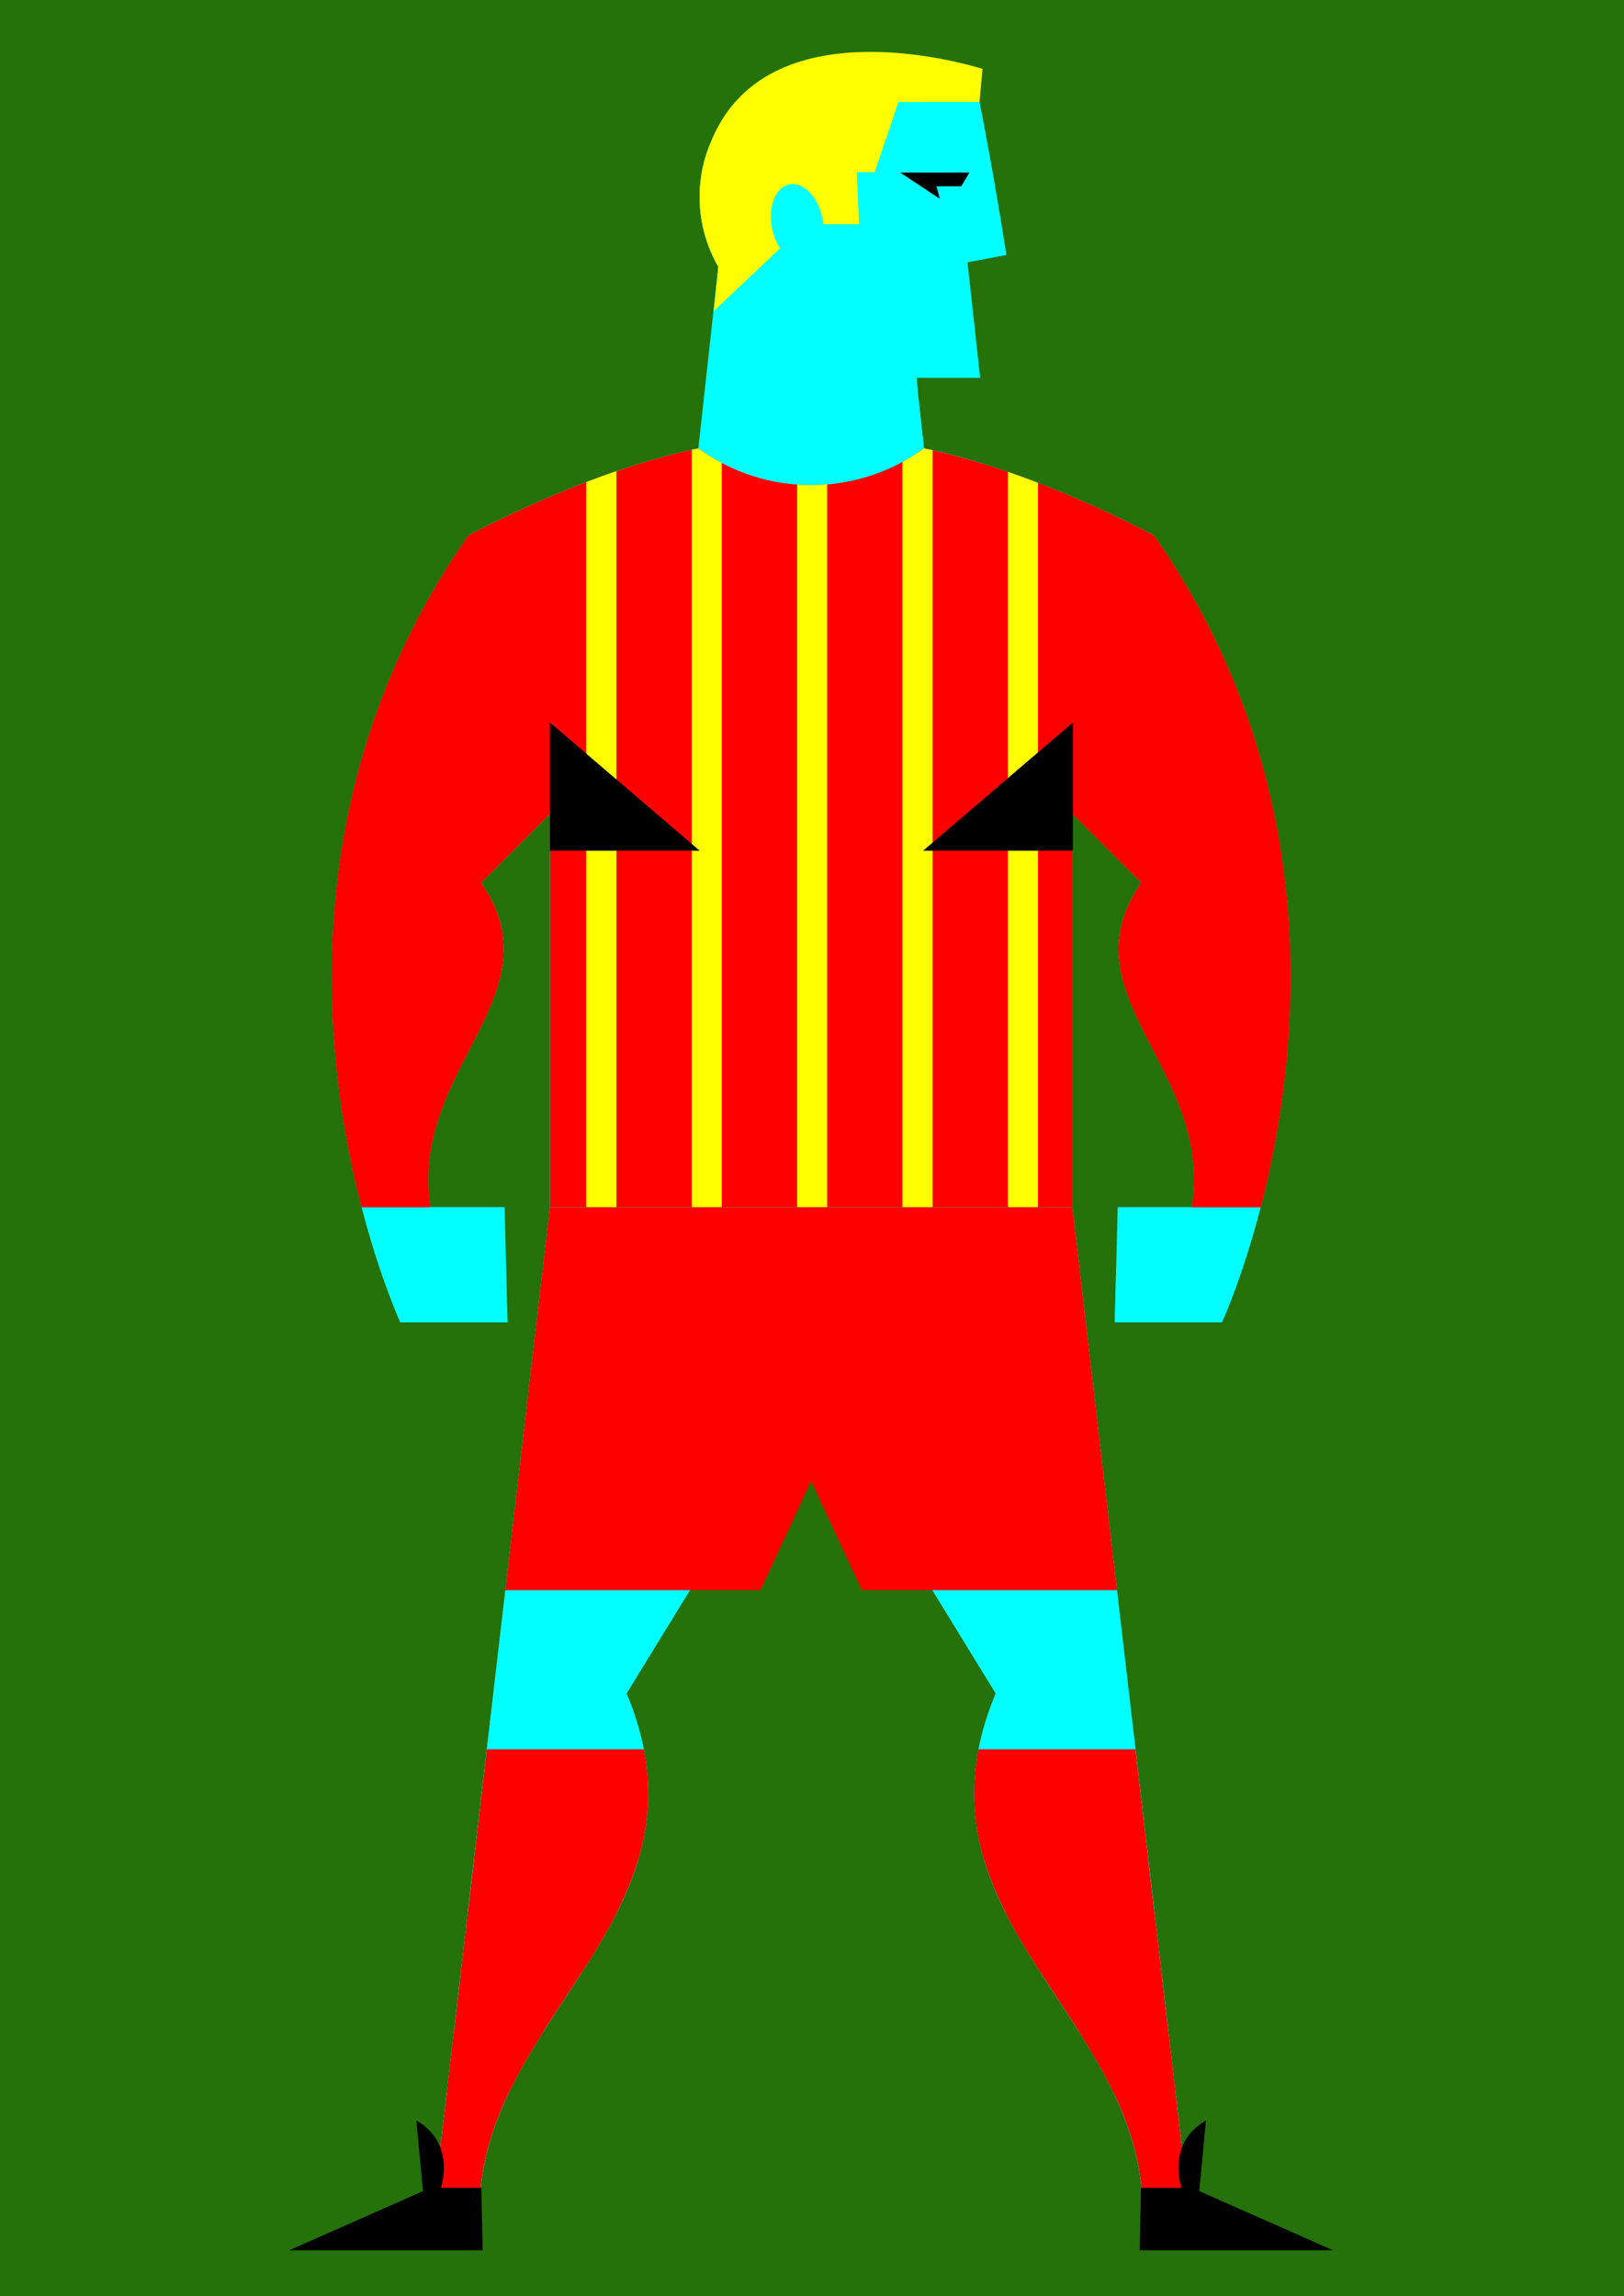 <?xml version="1.0" encoding="utf-8"?>

<svg version="1.1"
     xmlns="http://www.w3.org/2000/svg" xmlns:xlink="http://www.w3.org/1999/xlink" x="0px" y="0px"
     viewBox="0 0 841.89 1190.55"
     style="enable-background:new 0 0 841.89 1190.55;" xml:space="preserve">
<rect x="0" y="0" width="841.89" height="1190.55" fill="#333333" stroke="none"/>
<style type="text/css">
	<!--.st2{fill:#D8A275;}-->
	<!--.st3{opacity:0.5;fill:#D8A275;}-->
	<!--.st4{opacity:0.75;fill:#A67C52;}-->
</style>
    <switch>
	<g>
		<g id="Background" opacity="1" fill="#247209">
			<path class="st0" d="M846.07-8.88H7.61c-7.6,0-13,5.4-13,12v1178.94c0,6.6,5.4,12,12,12h838.46c6.6,0,12-5.4,12-12V3.12
				C857.07-3.48,851.67-8.88,846.07-8.88z"/>
		</g>
        <g id="Body" opacity="1" fill="cyan">
			<path class="st1" d="M598.2,277.61c0,0-60.36-33.06-119.22-45.15l-3.19-28.96l-0.58-7.66h32.91l-6.57-59.82l20.14-3.83
				c0,0-5.69-38.44-15.19-85.94c-0.01-0.04-35-16.25-73.44-15.13c-38.85,1.13-70.37,31.2-70.37,70.87c0,13.27,3.55,25.68,9.7,36.34
				l-10.37,94.12c-58.86,12.09-119.22,45.15-119.22,45.15c-135.11,193.46-35.27,407.98-35.27,407.98h1.16h54.42l-1.53-59.72h-38.47
				c-11.26-71.83,66.62-109.8,26.27-168.22l35.7-35.63v203.85l0,0h101.79h1.16h64.95h1.16h101.79l0,0V422.02l35.7,35.63
				c-40.34,58.42,37.53,96.39,26.27,168.22h-38.47l-1.53,59.72h54.42h1.16C633.47,685.59,733.31,471.06,598.2,277.61z"/>
            <line class="st2" x1="370.1" y1="160.83" x2="370.1" y2="160.83"/>
            <path class="st1" d="M555.93,625.87H420.5H285.07l-59.73,512.71h23.46c6.57-96.98,123.14-147.71,76-260.57l95.7-156.03
				l95.7,156.03c-47.14,112.85,69.43,163.59,76,260.57h23.46L555.93,625.87z"/>
            <g>
				<path class="st2" d="M324.8,878.01L324.8,878.01l53.24-86.8l-30.72-7.94c0,0,1.88,77.57-63.8,77.57v22.98h-28.33l-29.84,254.75
					h23.46c0.08-1.14,0.18-2.27,0.29-3.4C258.11,1040.41,371.38,989.54,324.8,878.01z"/>
                <path class="st2" d="M585.82,883.83h-28.33v-22.98c-65.68,0-63.8-77.57-63.8-77.57l-30.72,7.94l53.24,86.8v0
					c-46.58,111.52,66.69,162.39,75.71,257.16c0.11,1.13,0.22,2.27,0.29,3.4h23.46L585.82,883.83z"/>
			</g>
            <path class="st3" d="M483.47,186.13c11.34-80.56-56.61-77.33-56.61-77.33v7.48v5.96v42.44L483.47,186.13z"/>
            <g>
				<path class="st2" d="M634.65,679.67c-27.15-3.95-43.11-14.96-56.03-21.81l-0.71,27.73h54.42
					C632.32,685.59,633.19,683.54,634.65,679.67z"/>
                <path class="st2" d="M207.53,685.59h55.58l-1.27-28.05c-12.77,6.82-29.06,18.12-56.64,22.13
					C206.65,683.54,207.53,685.59,207.53,685.59z"/>
			</g>
            <g>
				<path class="st2" d="M285.07,422.95l0.35-0.93v-34.77c-0.37,11.99-5.96,60.97-72.13,71.31l45.32,50.46
					c4.48-16.19,3.66-32.71-9.23-51.37l35.7-35.63V422.95z"/>
                <path class="st2" d="M555.58,387.25v34.77l0.35,0.93v-0.93l35.7,35.63c-12.88,18.66-13.7,35.18-9.23,51.37l45.32-50.46
					C561.54,448.22,555.95,399.25,555.58,387.25z"/>
                <path class="st2" d="M555.58,387.25v-2.66C555.58,384.6,555.53,385.55,555.58,387.25z"/>
                <path class="st2" d="M285.42,384.6v2.66C285.47,385.55,285.42,384.6,285.42,384.6z"/>
			</g>

            <ellipse transform="matrix(0.98 -0.2 0.2 0.98 -14.813 84.897)" class="st1" cx="413.33"
                     cy="115.86" rx="13.31" ry="20.66"/>
            <path class="st2" d="M511.5,241.01c-1.23-0.39-2.47-0.77-3.7-1.14c-0.08-0.02-0.15-0.05-0.23-0.07
				c-0.09-0.03-0.18-0.06-0.27-0.08c-2.49-0.75-4.99-1.48-7.5-2.18c-0.07-0.02-0.13-0.04-0.2-0.06c-0.15-0.04-0.31-0.09-0.46-0.13
				c-1.25-0.35-2.5-0.69-3.75-1.02c-0.03-0.01-0.06-0.02-0.1-0.03c-1.19-0.31-2.37-0.62-3.56-0.92c-0.27-0.07-0.55-0.14-0.82-0.21
				c-1.23-0.31-2.46-0.61-3.69-0.9c-0.02,0-0.04-0.01-0.06-0.01c-0.01,0-0.03-0.01-0.04-0.01c-1.18-0.28-2.36-0.55-3.55-0.81
				c-0.16-0.04-0.33-0.07-0.49-0.11c-0.14-0.03-0.28-0.06-0.42-0.09c-1.21-0.27-2.43-0.53-3.64-0.78c0,0-0.01,0-0.01,0l-3.19-28.96
				l-0.58-7.66h32.62l-0.03-0.49l-80.94-30.69v-42.44c-0.18,1.76-0.52,3.41-1.01,4.94c-0.02,0.07-0.04,0.13-0.07,0.2
				c-0.34,1.01-0.74,1.96-1.21,2.83c-0.08,0.15-0.16,0.29-0.24,0.44c-0.13,0.22-0.26,0.45-0.4,0.66c-0.12,0.19-0.26,0.38-0.39,0.56
				c-0.17,0.24-0.35,0.48-0.53,0.7c-0.18,0.23-0.37,0.44-0.57,0.65c-0.12,0.12-0.24,0.24-0.36,0.36c-0.2,0.2-0.41,0.38-0.63,0.56
				c-0.1,0.08-0.2,0.17-0.3,0.25c-0.32,0.24-0.64,0.46-0.98,0.66c-0.09,0.05-0.18,0.09-0.27,0.14c-0.28,0.15-0.56,0.29-0.85,0.41
				c-0.11,0.04-0.21,0.09-0.32,0.13c-0.38,0.14-0.77,0.27-1.17,0.35c-7.18,1.57-14.91-6.21-17.25-17.37
				c-1.45-6.92-0.5-13.52,2.15-17.91l-39.73-1.19c-0.03,0.79-0.06,1.58-0.06,2.38c0,13.27,3.55,25.68,9.7,36.34l-2.49,22.61
				l0.3,0.19l97.13,94.42h45.1L511.5,241.01z"/>
		</g>
        <g id="Hair_Bottom_Layer" opacity="1" fill="yellow">
			<path d="M459.17,72.28L459.17,72.28l6.52-19.38l42.08-0.06c-0.03-0.1-0.06-0.24-0.1-0.38l0.01-0.14
				c-0.39-2-0.79-4.02-1.2-6.06c-0.01-0.04-35-16.25-73.44-15.13c-31.45,0.92-58.09,20.8-67.1,49.38c-0.09,0.28-0.17,0.56-0.25,0.83
				c-0.23,0.78-0.45,1.56-0.66,2.34c-0.13,0.51-0.26,1.03-0.38,1.54c-0.15,0.62-0.29,1.23-0.43,1.86c-0.14,0.67-0.26,1.35-0.39,2.03
				c-0.09,0.51-0.19,1.03-0.27,1.54c-0.12,0.78-0.22,1.57-0.32,2.36c-0.06,0.45-0.12,0.89-0.17,1.34c-0.09,0.88-0.16,1.78-0.22,2.67
				c-0.03,0.37-0.06,0.74-0.08,1.12c-0.07,1.27-0.1,2.55-0.1,3.85c0,13.27,3.55,25.68,9.7,36.34v0l0,0l-2.31,22.75l0.12,0.05
				l34.21-32.38c-1.83-2.79-3.28-6.21-4.09-10.05c-2.35-11.17,1.58-21.49,8.76-23.07c7.18-1.57,14.91,6.21,17.25,17.37
				c0.23,1.1,0.38,2.19,0.5,3.27l0.03,0h18.5l-1.16-27.01h9.25L459.17,72.28z"/>
		</g>
        <g id="Hair_Top_Layer" opacity="1" fill="yellow">
			<path d="M507.78,52.83c-0.03-0.1,1.58-17.09,1.58-17.09S399.67,0,369.07,72.27c0,0,0,0,0,0v0l0,0h0h90.1h0
				l6.52-19.38L507.78,52.83z"/>
		</g>
        <g id="Eye">
			<polygon points="466.67,89.47 502.58,89.47 498.3,96.59 485.48,96.59 487.19,103.07 			"/>
		</g>
        <g id="Beard" opacity="0" fill="yellow">
			<path class="st7" d="M475.21,195.84h32.91v0l-3.29-29.99h-5.46v4.65c0,0-52.41,4-54-54.22h-18.5c0,0,0,16.56,0,48.39
				C444.5,186,475.21,195.84,475.21,195.84z"/>
		</g>
        <g id="Moustache" opacity="0" fill="yellow">
			<path class="st7" d="M484.18,158.7v-5.84l19.21-0.1l-1.84-16.74h-8.93c-11.42,0-19.5,8.34-19.5,16.85v0V170
				C479.22,170,484.18,164.94,484.18,158.7z"/>
		</g>
        <g id="Stubble" opacity="0" fill="yellow">
			<path class="st8" d="M504.82,165.85h-5.46v4.65c0,0-9.05,0.69-19.74-2.68c2.75-2.05,4.55-5.37,4.55-9.12v-5.84l19.21-0.1
				l-1.84-16.74h-8.93c-11.42,0-19.5,8.34-19.5,16.85v0v12.42c-13.35-6.25-26.95-19.79-27.75-49.01h-18.5c0,0,0,16.56,0,48.39
				c17.64,21.33,48.35,31.17,48.35,31.17h32.91v0L504.82,165.85z"/>
		</g>
        <g id="Socks" opacity="1" fill="red">
			<g>
				<path class="st9"
                      d="M225.34,1138.58h23.46c5.98-88.24,103.01-138.21,84.93-231.51h-81.27L225.34,1138.58z"/>
                <path class="st9"
                      d="M615.66,1138.58l-27.12-231.51h-81.27c-18.08,93.31,78.96,143.27,84.93,231.51H615.66z"/>
			</g>
		</g>
        <g id="Upper_Sock" opacity="1" fill="red">
			<g>
				<path class="st10" d="M252.46,907.07l-6.71,57.33h85.04c5.24-17.54,7.01-36.34,2.95-57.33H252.46z"/>
                <path class="st10" d="M588.54,907.07h-81.27c-4.07,21-2.3,39.79,2.95,57.33h85.04L588.54,907.07z"/>
			</g>
		</g>
        <g id="Sock_Stripes" opacity="1" fill="red">
			<g>
				<path class="st10" d="M242.63,990.95l-3.73,31.87h62.61c6.72-10.46,13.14-20.99,18.57-31.87H242.63z"/>
                <path class="st10" d="M263.89,1084.78c5.27-10.97,11.5-21.51,18.06-31.87h-46.57l-3.73,31.87H263.89z"/>
                <path class="st10" d="M605.62,1052.92h-46.57c6.56,10.36,12.79,20.9,18.06,31.87h32.25L605.62,1052.92z"/>
                <path class="st10" d="M520.92,990.95c5.43,10.87,11.85,21.41,18.57,31.87h62.61l-3.73-31.87H520.92z"/>
			</g>
		</g>
        <g id="Boots" opacity="1" fill="black">
			<g>
				<path d="M215.83,1099.45c20.81,11.8,12.72,34.9,12.72,34.9h20.97l0.69,32.38H149.92l69.38-30.69L215.83,1099.45z"/>
                <path d="M625.17,1099.45c-20.81,11.8-12.72,34.9-12.72,34.9h-20.97l-0.69,32.38h100.29l-69.38-30.69L625.17,1099.45z"/>
			</g>
		</g>
        <g id="Shorts" opacity="1" fill="red">
			<polygon class="st11" points="555.93,625.87 420.5,625.87 285.07,625.87 261.94,824.46 394.22,824.46 420.5,767.89 
				446.78,824.46 579.06,824.46 			"/>
		</g>
        <g id="Short_trim" opacity="0" fill="red">
			<g>
				<polygon class="st10"
                         points="446.78,824.46 579.06,824.46 577.08,807.44 438.87,807.44 				"/>
                <polygon class="st10"
                         points="402.13,807.44 263.92,807.44 261.94,824.46 394.22,824.46 				"/>
			</g>
		</g>
        <g id="Short_Sleeve" opacity="0" fill="red">
			<path class="st11" d="M574.32,440.38h89.53c-8.3-52.44-27.7-108.44-65.65-162.77c0,0-60.36-33.06-119.22-45.15l0,0
				c-34.84,25.43-82.12,25.43-116.96,0l0,0c-58.86,12.09-119.22,45.15-119.22,45.15c-37.95,54.34-57.35,110.33-65.65,162.77h89.53
				l18.39-18.36v203.85h101.79h1.16h64.95h1.16h101.79V422.02L574.32,440.38z"/>
		</g>
        <g id="Long_Sleeve" opacity="1" fill="red">
			<path class="st12" d="M591.62,457.65c-40.34,58.42,37.53,96.39,26.27,168.22h35.68c19.96-77.29,35.9-217.58-55.37-348.26
				c0,0-60.36-33.06-119.22-45.15l0,0c-34.84,25.43-82.12,25.43-116.96,0l0,0c-58.86,12.09-119.22,45.15-119.22,45.15
				c-91.27,130.68-75.32,270.98-55.37,348.26h35.68c-11.26-71.83,66.62-109.8,26.27-168.22l35.7-35.63v203.85h101.79h1.16h64.95
				h1.16h101.79V422.02L591.62,457.65z"/>
            <g>
				<path class="st12"
                      d="M493.56,235.86c2.14,0.55,4.27,1.12,6.39,1.72C497.83,236.98,495.7,236.41,493.56,235.86z"/>
                <path class="st12"
                      d="M500.73,237.8c1.88,0.53,3.76,1.08,5.63,1.64C504.49,238.88,502.61,238.33,500.73,237.8z"/>
                <path class="st12"
                      d="M478.98,232.46c2.12,0.43,4.24,0.91,6.36,1.39C483.22,233.36,481.1,232.89,478.98,232.46z"/>
                <path class="st12"
                      d="M355.67,233.85c2.12-0.49,4.24-0.96,6.36-1.39C359.9,232.89,357.78,233.36,355.67,233.85z"/>
                <path class="st12"
                      d="M487.1,234.26c1.68,0.4,3.36,0.81,5.04,1.23C490.46,235.07,488.78,234.66,487.1,234.26z"/>
                <path class="st12"
                      d="M334.64,239.44c1.87-0.56,3.75-1.11,5.63-1.64C338.39,238.33,336.51,238.88,334.64,239.44z"/>
                <path class="st12"
                      d="M348.86,235.5c1.68-0.43,3.36-0.84,5.04-1.23C352.22,234.66,350.54,235.07,348.86,235.5z"/>
                <path class="st12"
                      d="M341.05,237.58c2.12-0.59,4.25-1.17,6.39-1.72C345.3,236.41,343.17,236.98,341.05,237.58z"/>
			</g>
		</g>
        <g id="LongSleeve" opacity="1" fill="red">
			<g>
				<path class="st13" d="M187.43,625.87h35.68c-11.26-71.83,66.62-109.8,26.27-168.22l35.7-35.63v-34.77L242.8,277.61
					C151.53,408.29,167.47,548.58,187.43,625.87z"/>
                <path class="st13" d="M653.57,625.87h-35.68c11.26-71.83-66.62-109.8-26.27-168.22l-35.7-35.63v-34.77l42.28-109.65
					C689.47,408.29,673.53,548.58,653.57,625.87z"/>
			</g>
		</g>
        <g id="ShortSleeve" opacity="0" fill="red">
			<g>
				<path class="st14"
                      d="M285.07,387.25L242.8,277.61c-37.95,54.34-57.35,110.33-65.65,162.77h89.53l18.39-18.36V387.25z"/>
                <path class="st14"
                      d="M555.93,387.25v34.77l18.39,18.36h89.53c-8.3-52.44-27.7-108.44-65.65-162.77L555.93,387.25z"/>
			</g>
		</g>
        <g id="Hoops_Long_Sleeve" opacity="0" fill="red">
			<g>
				<rect x="285.07" y="450.65" class="st15" width="270.85" height="48.92"/>
                <rect x="285.07" y="352.28" class="st15" width="270.85" height="48.92"/>
                <path class="st15" d="M285.07,302.83h270.85v-45.3c-2.82-1.2-5.73-2.41-8.73-3.62H391.4h-97.6c-3,1.22-5.91,2.43-8.73,3.62
					V302.83z"/>
                <rect x="285.07" y="549.02" class="st15" width="270.85" height="48.92"/>
			</g>
		</g>
        <g id="Hoops_Short_Sleeve" opacity="0" fill="red">
			<g>
				<rect x="285.07" y="450.65" class="st16" width="270.85" height="48.92"/>
                <rect x="285.07" y="352.28" class="st16" width="270.85" height="48.92"/>
                <path class="st16"
                      d="M285.07,302.83h270.85v-45.3c-2.82-1.2-5.73-2.41-8.73-3.62H293.8c-3,1.22-5.91,2.43-8.73,3.62V302.83z"/>
                <rect x="285.07" y="549.02" class="st16" width="270.85" height="48.92"/>
			</g>
		</g>
        <g id="Stripe" opacity="0" fill="red">
			<g>
				<path class="st17" d="M393.7,247.85v378.02h53.59V247.85C429.78,252.76,411.22,252.76,393.7,247.85z"/>
                <path class="st17" d="M502.19,625.87h53.59v-368.4c-15.61-6.63-34.23-13.71-53.59-19.26V625.87z"/>
                <path class="st17" d="M338.81,238.21c-19.36,5.55-37.99,12.63-53.59,19.26v368.4h53.59V238.21z"/>
			</g>
		</g>
        <g id="Boca_Stripe" opacity="0" fill="red">
			<rect x="285.07" y="380.19" class="st18" width="270.85" height="83.21"/>
		</g>
        <g id="Rovers_Shirt_Panel_Long_Sleeve" opacity="0" fill="red">
			<path class="st19" d="M598.2,277.61c0,0-60.36-33.06-119.22-45.15l0,0c-17.42,12.72-37.95,19.07-58.48,19.07v42.5v331.84h32.48
				h1.16h101.79V422.02l0,0v0l35.7,35.63c-8.83,12.78-11.99,24.58-11.68,35.97c0.05,1.63,0.16,3.25,0.34,4.86
				c0.18,1.61,0.43,3.22,0.73,4.82c0.15,0.8,0.32,1.6,0.5,2.4c1.27,5.59,3.21,11.12,5.56,16.67c1.68,3.97,3.56,7.94,5.56,11.95
				c0.8,1.6,1.61,3.22,2.44,4.83c0.41,0.81,0.83,1.62,1.25,2.43c2.09,4.06,4.23,8.18,6.32,12.37c0.42,0.84,0.83,1.68,1.25,2.52
				c2.89,5.91,5.65,11.99,7.99,18.3c3.69,9.91,6.37,20.4,7,31.74c0.17,3.09,0.19,6.25,0.03,9.47c-0.16,3.22-0.49,6.52-1.02,9.88
				h35.68C673.53,548.58,689.47,408.29,598.2,277.61z"/>
		</g>
        <g id="Rovers_Shirt_Panel_Short_Sleeve" opacity="0" fill="red">
			<path class="st20" d="M663.85,440.38c-8.3-52.44-27.7-108.44-65.65-162.77c0,0-60.36-33.06-119.22-45.15l0,0
				c-17.42,12.72-37.95,19.07-58.48,19.07v42.5v331.84h32.48h1.16h101.79V422.02l0,0v0l18.39,18.36h21.61H663.85z"/>
		</g>
        <g id="Pinstripe" opacity="1" fill="yellow">
			<g>
				<path class="st12" d="M362.02,232.46L362.02,232.46c-1.15,0.24-2.3,0.48-3.45,0.73v392.68h15.61V240.04
					C370,237.82,365.93,235.31,362.02,232.46z"/>
                <path class="st12" d="M303.94,249.92v375.95h15.61v-381.6C314.21,246.1,308.99,248,303.94,249.92z"/>
                <path class="st12" d="M522.48,244.62v381.25h15.61V250.31C533.05,248.38,527.83,246.47,522.48,244.62z"/>
                <path class="st12" d="M478.98,232.46L478.98,232.46c-3.59,2.62-7.31,4.95-11.14,7.03v386.38h15.61V233.42
					C481.96,233.09,480.47,232.76,478.98,232.46z"/>
                <path class="st12" d="M413.21,251.26v374.61h15.61v-374.7C423.63,251.61,418.41,251.64,413.21,251.26z"/>
			</g>
		</g>
        <g id="Villa_style_LS" opacity="0" fill="red">
			<path class="st21" d="M515.89,242.42c44.75,14.62,82.31,35.19,82.31,35.19c91.27,130.68,75.32,270.98,55.37,348.26h-35.68
				c11.26-71.83-66.62-109.8-26.27-168.22l-35.7-35.63v203.85h-40.03V242.42z M325.11,625.87V242.42
				c-44.75,14.62-82.31,35.19-82.31,35.19c-91.27,130.68-75.32,270.98-55.37,348.26h35.68c-11.26-71.83,66.62-109.8,26.27-168.22
				l35.7-35.63v203.85H325.11z"/>
		</g>
        <g id="Villa_Style_SS" opacity="0" fill="red">
			<g>
				<path class="st21" d="M246.6,275.59c-0.02,0.01-0.05,0.03-0.07,0.04c-0.78,0.41-1.45,0.76-1.99,1.05
					c-0.02,0.01-0.04,0.02-0.05,0.03c-0.26,0.14-0.49,0.26-0.69,0.37c-0.03,0.01-0.05,0.03-0.07,0.04c-0.18,0.1-0.35,0.19-0.48,0.26
					c0,0-0.01,0-0.01,0c-0.14,0.08-0.24,0.13-0.32,0.17c-0.01,0-0.01,0.01-0.02,0.01c-0.05,0.03-0.09,0.05-0.09,0.05
					c-1.32,1.89-2.61,3.78-3.89,5.68c-0.41,0.61-0.81,1.22-1.22,1.83c-0.86,1.29-1.72,2.59-2.56,3.89
					c-0.46,0.71-0.91,1.42-1.37,2.13c-0.78,1.22-1.55,2.44-2.32,3.66c-0.45,0.72-0.89,1.43-1.33,2.15
					c-0.79,1.28-1.56,2.56-2.33,3.84c-0.38,0.63-0.77,1.27-1.14,1.9c-1.1,1.86-2.19,3.72-3.25,5.58c-0.15,0.27-0.3,0.54-0.45,0.81
					c-0.93,1.65-1.85,3.29-2.76,4.94c-0.39,0.71-0.77,1.42-1.15,2.13c-0.64,1.19-1.28,2.38-1.91,3.58c-0.42,0.8-0.84,1.6-1.25,2.4
					c-0.58,1.11-1.14,2.22-1.71,3.33c-0.42,0.82-0.83,1.65-1.24,2.47c-0.56,1.13-1.11,2.26-1.66,3.39
					c-0.38,0.78-0.77,1.57-1.14,2.35c-0.7,1.46-1.37,2.92-2.05,4.38c-0.49,1.06-0.97,2.12-1.45,3.18c-0.53,1.17-1.05,2.34-1.56,3.5
					c-0.41,0.93-0.8,1.85-1.2,2.78c-0.41,0.95-0.82,1.91-1.22,2.86c-0.41,0.98-0.82,1.97-1.22,2.95c-0.36,0.89-0.72,1.77-1.08,2.66
					c-0.41,1.02-0.82,2.04-1.21,3.06c-0.32,0.82-0.64,1.65-0.95,2.47c-0.41,1.07-0.82,2.14-1.22,3.21c-0.2,0.53-0.39,1.06-0.58,1.59
					c-0.9,2.45-1.77,4.9-2.62,7.35c-0.19,0.54-0.38,1.08-0.56,1.61c-0.41,1.22-0.82,2.44-1.22,3.65c-0.2,0.62-0.41,1.24-0.61,1.86
					c-0.4,1.23-0.78,2.45-1.17,3.67c-0.18,0.57-0.36,1.15-0.53,1.72c-0.39,1.28-0.78,2.56-1.16,3.84c-0.12,0.41-0.24,0.82-0.36,1.23
					c-1.84,6.29-3.5,12.55-4.98,18.78c-0.06,0.26-0.13,0.53-0.19,0.79c-0.35,1.47-0.69,2.94-1.02,4.4c-0.06,0.25-0.11,0.5-0.17,0.75
					c-1.83,8.2-3.36,16.34-4.64,24.4c0,0,0,0,0,0.01h89.53l18.39-18.36v203.85h40.03V242.42
					C288.79,254.28,257.2,270.07,246.6,275.59z"/>
                <path class="st21" d="M663.85,440.38C663.85,440.38,663.85,440.38,663.85,440.38c-1.28-8.06-2.81-16.2-4.64-24.4
					c-0.06-0.25-0.11-0.5-0.17-0.75c-0.33-1.47-0.67-2.93-1.02-4.4c-0.06-0.26-0.13-0.53-0.19-0.79
					c-1.49-6.23-3.15-12.49-4.98-18.78c-0.12-0.41-0.24-0.82-0.36-1.23c-0.38-1.28-0.77-2.56-1.16-3.84
					c-0.18-0.57-0.35-1.15-0.53-1.72c-0.38-1.22-0.77-2.45-1.17-3.67c-0.2-0.62-0.41-1.24-0.61-1.86c-0.4-1.22-0.8-2.43-1.22-3.65
					c-0.18-0.54-0.37-1.08-0.56-1.61c-0.84-2.45-1.72-4.9-2.62-7.35c-0.2-0.53-0.38-1.06-0.58-1.59c-0.4-1.07-0.81-2.14-1.22-3.21
					c-0.32-0.82-0.63-1.65-0.95-2.47c-0.4-1.02-0.81-2.04-1.21-3.06c-0.36-0.89-0.71-1.77-1.08-2.66c-0.4-0.98-0.81-1.97-1.22-2.95
					c-0.4-0.95-0.81-1.9-1.22-2.86c-0.4-0.93-0.79-1.85-1.2-2.78c-0.51-1.17-1.04-2.34-1.56-3.5c-0.48-1.06-0.96-2.12-1.45-3.18
					c-0.67-1.46-1.35-2.92-2.05-4.38c-0.37-0.78-0.76-1.57-1.14-2.35c-0.55-1.13-1.1-2.26-1.66-3.39c-0.41-0.82-0.83-1.65-1.24-2.47
					c-0.56-1.11-1.13-2.22-1.71-3.33c-0.42-0.8-0.83-1.6-1.25-2.4c-0.63-1.19-1.27-2.38-1.91-3.58c-0.38-0.71-0.76-1.42-1.15-2.13
					c-0.9-1.65-1.82-3.29-2.76-4.94c-0.15-0.27-0.3-0.54-0.45-0.81c-1.06-1.86-2.15-3.72-3.25-5.58c-0.38-0.63-0.76-1.27-1.14-1.9
					c-0.77-1.28-1.54-2.56-2.33-3.84c-0.44-0.72-0.89-1.43-1.33-2.15c-0.76-1.22-1.53-2.44-2.32-3.66
					c-0.45-0.71-0.91-1.42-1.37-2.13c-0.84-1.3-1.7-2.59-2.56-3.89c-0.41-0.61-0.81-1.22-1.22-1.83c-1.28-1.89-2.57-3.79-3.89-5.68
					c0,0-0.04-0.02-0.09-0.05c-0.01,0-0.01-0.01-0.02-0.01c-0.07-0.04-0.18-0.1-0.32-0.17c0,0-0.01,0-0.01,0
					c-0.13-0.07-0.29-0.16-0.48-0.26c-0.02-0.01-0.05-0.02-0.07-0.04c-0.2-0.11-0.43-0.23-0.69-0.37c-0.02-0.01-0.04-0.02-0.05-0.03
					c-0.54-0.29-1.21-0.64-1.99-1.05c-0.02-0.01-0.05-0.03-0.07-0.04c-10.61-5.53-42.19-21.31-78.51-33.18v383.46h40.03V422.02
					l18.39,18.36H663.85z"/>
			</g>
		</g>
        <g id="Sash" opacity="0" fill="red">
			<path class="st22" d="M598.1,277.55c-2.1-1.14-40.84-22.07-85.94-36.33L285.07,483.73v128.11L598.1,277.55z"/>
		</g>
        <g id="Fade" opacity="0" fill="red">
			<g>
				<rect x="285.07" y="569.23" class="st6" width="270.85" height="7.12"/>
                <rect x="285.07" y="584.02" class="st6" width="270.85" height="8.55"/>
                <rect x="285.07" y="598.57" class="st6" width="270.85" height="10.47"/>
                <rect x="285.07" y="554.27" class="st6" width="270.85" height="6.02"/>
                <rect x="285.07" y="508.8" class="st6" width="270.85" height="3.9"/>
                <polygon class="st6" points="285.07,612.76 285.07,625.87 386.87,625.87 388.02,625.87 452.98,625.87 454.13,625.87
					555.93,625.87 555.93,612.76 				"/>
                <rect x="285.07" y="524.03" class="st6" width="270.85" height="4.46"/>
                <rect x="285.07" y="539.19" class="st6" width="270.85" height="5.15"/>
			</g>
		</g>
        <g id="Chevron" opacity="0" fill="red">
			<path class="st23" d="M420.5,368.58L308.23,248.31c-25.94,9.62-47.72,20.18-58.39,25.61L420.5,452.58l170.66-178.66
				c-10.66-5.43-32.45-16-58.39-25.61L420.5,368.58z"/>
		</g>
        <g id="Lyon_lower_strip" opacity="0" fill="blue">
			<rect x="285.17" y="313.33" class="st6" width="270.67" height="25.33"/>
		</g>
        <g id="Lyon_top_Layer" opacity="0" fill="green">
			<g>
				<path class="st24" d="M555.83,296.67v-39.18c-14.3-6.07-31.14-12.52-48.75-17.83c-23.28,19.94-53.52,32-86.58,32
					c-33.06,0-63.3-12.05-86.58-32c-17.61,5.31-34.45,11.76-48.75,17.83v39.18H555.83z"/>
			</g>
		</g>
        <g id="Croat_LS" opacity="0" fill="red">
			<g>
				<g>
					<rect x="358.4" y="601.03" class="st12" width="24.84" height="24.84"/>
				</g>
                <g>
					<rect x="308.72" y="601.03" class="st12" width="24.84" height="24.84"/>
				</g>
                <g>
					<rect x="285.07" y="526.51" class="st12" width="23.65" height="24.84"/>
				</g>
                <g>
					<rect x="383.24" y="377.47" class="st12" width="24.84" height="24.84"/>
				</g>
                <g>
					<rect x="383.24" y="327.79" class="st12" width="24.84" height="24.84"/>
				</g>
                <g>
					<rect x="285.07" y="576.19" class="st12" width="23.65" height="24.84"/>
				</g>
                <g>
					<rect x="432.92" y="327.79" class="st12" width="24.84" height="24.84"/>
				</g>
                <g>
					<rect x="432.92" y="427.15" class="st12" width="24.84" height="24.84"/>
				</g>
                <g>
					<path class="st12" d="M582.16,476.83c-0.07,0.24-0.14,0.48-0.2,0.72v24.12h24.84v-24.84H582.16z"/>
				</g>
                <g>
					<rect x="532.28" y="476.83" class="st12" width="23.65" height="24.84"/>
				</g>
                <g>
					<rect x="383.24" y="427.15" class="st12" width="24.84" height="24.84"/>
				</g>
                <g>
					<path class="st12" d="M581.96,507.49v-5.82h-1.22C581.06,503.62,581.47,505.56,581.96,507.49z"/>
				</g>
                <g>
					<rect x="432.92" y="377.47" class="st12" width="24.84" height="24.84"/>
				</g>
                <g>
					<rect x="408.08" y="352.63" class="st12" width="24.84" height="24.84"/>
				</g>
                <g>
					<path class="st12" d="M618.41,601.03c0.9,7.84,0.86,16.09-0.51,24.84h13.75v-24.84H618.41z"/>
				</g>
                <g>
					<path class="st12" d="M588.91,526.51c3.7,8.13,8.12,16.33,12.43,24.84h5.47v-24.84H588.91z"/>
				</g>
                <g>
					<rect x="532.28" y="427.15" class="st12" width="23.65" height="24.84"/>
				</g>
                <g>
					<rect x="383.24" y="476.83" class="st12" width="24.84" height="24.84"/>
				</g>
                <g>
					<rect x="507.44" y="601.03" class="st12" width="24.84" height="24.84"/>
				</g>
                <g>
					<rect x="457.76" y="601.03" class="st12" width="24.84" height="24.84"/>
				</g>
                <g>
					<rect x="408.08" y="601.03" class="st12" width="24.84" height="24.84"/>
				</g>
                <g>
					<rect x="532.28" y="526.51" class="st12" width="23.65" height="24.84"/>
				</g>
                <g>
					<rect x="432.92" y="476.83" class="st12" width="24.84" height="24.84"/>
				</g>
                <g>
					<rect x="532.28" y="576.19" class="st12" width="23.65" height="24.84"/>
				</g>
                <g>
					<rect x="408.08" y="501.67" class="st12" width="24.84" height="24.84"/>
				</g>
                <g>
					<path class="st12" d="M358.4,233.23c-8.33,1.83-16.67,4.05-24.84,6.53v13.52h24.84V233.23z"/>
				</g>
                <g>
					<path class="st12" d="M656.48,404.52v22.63h5.05C660.09,419.66,658.41,412.12,656.48,404.52z"/>
				</g>
                <g>
					<path class="st12" d="M631.64,335.26v17.37h7.67C636.93,346.85,634.37,341.05,631.64,335.26z"/>
				</g>
                <g>
					<path class="st12" d="M192.45,377.47c-2.77,8.32-5.22,16.61-7.36,24.84h24.27v-24.84H192.45z"/>
				</g>
                <g>
					<path class="st12" d="M201.69,352.63h7.67v-17.37C206.63,341.05,204.07,346.85,201.69,352.63z"/>
				</g>
                <g>
					<path class="st12" d="M655.91,402.31c-2.14-8.23-4.59-16.52-7.36-24.84h-16.91v24.84H655.91z"/>
				</g>
                <g>
					<rect x="285.07" y="476.83" class="st12" width="23.65" height="24.84"/>
				</g>
                <g>
					<path class="st12" d="M179.47,427.15h5.05v-22.63C182.59,412.12,180.91,419.66,179.47,427.15z"/>
				</g>
                <g>
					<path class="st12" d="M663.7,576.19c1.2-7.97,2.24-16.26,3.08-24.84h-10.3v24.84H663.7z"/>
				</g>
                <g>
					<path class="st12" d="M668.55,526.51c0.36-8.09,0.5-16.38,0.41-24.84h-12.47v24.84H668.55z"/>
				</g>
                <g>
					<path class="st12" d="M408.08,250.74c-8.46-1.07-16.82-3.22-24.84-6.47v9.01h24.84V250.74z"/>
				</g>
                <g>
					<path class="st12" d="M226.48,302.95c-4.89,8.27-9.39,16.55-13.51,24.84h21.23v-24.84H226.48z"/>
				</g>
                <g>
					<path class="st12" d="M507.44,239.76c-8.17-2.47-16.51-4.7-24.84-6.53v20.04h24.84V239.76z"/>
				</g>
                <g>
					<path class="st12" d="M457.76,244.26c-8.02,3.25-16.38,5.41-24.84,6.47v2.53h24.84V244.26z"/>
				</g>
                <g>
					<rect x="631.64" y="526.51" class="st12" width="24.84" height="24.84"/>
				</g>
                <g>
					<path class="st12" d="M295.38,253.27h13.34v-5.14C304.13,249.82,299.67,251.55,295.38,253.27z"/>
				</g>
                <g>
					<path class="st12" d="M628.03,327.79c-4.12-8.29-8.62-16.57-13.51-24.84h-7.72v24.84H628.03z"/>
				</g>
                <g>
					<path class="st12" d="M581.96,269.35c-6.69-3.24-15.16-7.18-24.84-11.32v20.07h24.84V269.35z"/>
				</g>
                <g>
					<path class="st12" d="M532.28,248.13v5.14h13.34C541.33,251.55,536.87,249.82,532.28,248.13z"/>
				</g>
                <g>
					<path class="st12" d="M283.88,258.04c-9.68,4.14-18.15,8.07-24.84,11.32v8.76h24.84V258.04z"/>
				</g>
                <g>
					<path class="st12" d="M667.97,476.83c-0.56-8.16-1.37-16.45-2.45-24.84h-9.04v24.84H667.97z"/>
				</g>
                <g>
					<rect x="457.76" y="302.95" class="st12" width="24.84" height="24.84"/>
				</g>
                <g>
					<path class="st12" d="M239.67,551.35c4.3-8.51,8.72-16.71,12.43-24.84H234.2v24.84H239.67z"/>
				</g>
                <g>
					<path class="st12" d="M259.04,501.67v-24.12c-0.07-0.24-0.13-0.48-0.2-0.72H234.2v24.84H259.04z"/>
				</g>
                <g>
					<rect x="333.56" y="327.79" class="st12" width="24.84" height="24.84"/>
				</g>
                <g>
					<rect x="408.08" y="451.99" class="st12" width="24.84" height="24.84"/>
				</g>
                <g>
					<rect x="408.08" y="402.31" class="st12" width="24.84" height="24.84"/>
				</g>
                <g>
					<rect x="285.07" y="427.15" class="st12" width="23.65" height="24.84"/>
				</g>
                <g>
					<path class="st12" d="M223.11,625.87c-1.37-8.75-1.41-17-0.51-24.84h-13.23v24.84H223.11z"/>
				</g>
                <g>
					<path class="st12" d="M260.26,501.67h-1.22v5.82C259.53,505.56,259.94,503.62,260.26,501.67z"/>
				</g>
                <g>
					<rect x="283.88" y="327.79" class="st12" width="24.84" height="24.84"/>
				</g>
                <g>
					<rect x="631.64" y="427.15" class="st12" width="24.84" height="24.84"/>
				</g>
                <g>
					<path class="st12" d="M172.05,501.67c-0.09,8.46,0.05,16.75,0.41,24.84h12.07v-24.84H172.05z"/>
				</g>
                <g>
					<path class="st12" d="M174.22,551.35c0.84,8.58,1.88,16.87,3.08,24.84h7.22v-24.84H174.22z"/>
				</g>
                <g>
					<rect x="631.64" y="476.83" class="st12" width="24.84" height="24.84"/>
				</g>
                <g>
					<rect x="184.52" y="576.19" class="st12" width="24.84" height="24.84"/>
				</g>
                <g>
					<path class="st12" d="M175.48,451.99c-1.08,8.39-1.89,16.68-2.45,24.84h11.49v-24.84H175.48z"/>
				</g>
                <g>
					<rect x="234.2" y="377.47" class="st12" width="24.84" height="24.84"/>
				</g>
                <g>
					<path class="st12" d="M184.52,613.98v-12.95h-2.82C182.61,605.49,183.55,609.81,184.52,613.98z"/>
				</g>
                <g>
					<rect x="606.8" y="402.31" class="st12" width="24.84" height="24.84"/>
				</g>
                <g>
					<rect x="358.4" y="501.67" class="st12" width="24.84" height="24.84"/>
				</g>
                <g>
					<rect x="209.36" y="402.31" class="st12" width="24.84" height="24.84"/>
				</g>
                <g>
					<rect x="184.52" y="526.51" class="st12" width="24.84" height="24.84"/>
				</g>
                <g>
					<rect x="408.08" y="302.95" class="st12" width="24.84" height="24.84"/>
				</g>
                <g>
					<rect x="184.52" y="476.83" class="st12" width="24.84" height="24.84"/>
				</g>
                <g>
					<rect x="209.36" y="501.67" class="st12" width="24.84" height="24.84"/>
				</g>
                <g>
					<path class="st12" d="M209.36,576.19h19.25c1.67-4.64,3.57-9.15,5.59-13.57v-11.27h-24.84V576.19z"/>
				</g>
                <g>
					<rect x="308.72" y="402.31" class="st12" width="24.84" height="24.84"/>
				</g>
                <g>
					<rect x="283.88" y="377.47" class="st12" width="24.84" height="24.84"/>
				</g>
                <g>
					<polygon class="st12"
                             points="259.04,427.15 279.93,427.15 283.88,423.21 283.88,402.31 259.04,402.31 					"/>
				</g>
                <g>
					<polygon class="st12"
                             points="234.2,451.99 255.05,451.99 259.04,448.01 259.04,427.15 234.2,427.15 					"/>
				</g>
                <g>
					<rect x="209.36" y="451.99" class="st12" width="24.84" height="24.84"/>
				</g>
                <g>
					<rect x="457.76" y="253.27" class="st12" width="24.84" height="24.84"/>
				</g>
                <g>
					<rect x="408.08" y="253.27" class="st12" width="24.84" height="24.84"/>
				</g>
                <g>
					<rect x="209.36" y="352.63" class="st12" width="24.84" height="24.84"/>
				</g>
                <g>
					<rect x="358.4" y="253.27" class="st12" width="24.84" height="24.84"/>
				</g>
                <g>
					<rect x="507.44" y="253.27" class="st12" width="24.84" height="24.84"/>
				</g>
                <g>
					<rect x="234.2" y="327.79" class="st12" width="24.84" height="24.84"/>
				</g>
                <g>
					<path class="st12" d="M259.04,278.11h-16.59c-2.86,4.1-5.6,8.21-8.25,12.33v12.51h24.84V278.11z"/>
				</g>
                <g>
					<rect x="308.72" y="253.27" class="st12" width="24.84" height="24.84"/>
				</g>
                <g>
					<rect x="283.88" y="278.11" class="st12" width="24.84" height="24.84"/>
				</g>
                <g>
					<rect x="507.44" y="402.31" class="st12" width="24.84" height="24.84"/>
				</g>
                <g>
					<polygon class="st12"
                             points="557.12,402.31 557.12,423.21 561.07,427.15 581.96,427.15 581.96,402.31 					"/>
				</g>
                <g>
					<polygon class="st12"
                             points="581.96,427.15 581.96,448.01 585.95,451.99 606.8,451.99 606.8,427.15 					"/>
				</g>
                <g>
					<rect x="606.8" y="451.99" class="st12" width="24.84" height="24.84"/>
				</g>
                <g>
					<rect x="532.28" y="278.11" class="st12" width="24.84" height="24.84"/>
				</g>
                <g>
					<rect x="532.28" y="377.47" class="st12" width="24.84" height="24.84"/>
				</g>
                <g>
					<rect x="606.8" y="501.67" class="st12" width="24.84" height="24.84"/>
				</g>
                <g>
					<rect x="631.64" y="576.19" class="st12" width="24.84" height="24.84"/>
				</g>
                <g>
					<path class="st12" d="M659.3,601.03h-2.82v12.95C657.45,609.81,658.39,605.49,659.3,601.03z"/>
				</g>
                <g>
					<path class="st12" d="M606.8,551.35v11.27c2.02,4.41,3.92,8.93,5.59,13.57h19.25v-24.84H606.8z"/>
				</g>
                <g>
					<rect x="383.24" y="576.19" class="st12" width="24.84" height="24.84"/>
				</g>
                <g>
					<rect x="333.56" y="576.19" class="st12" width="24.84" height="24.84"/>
				</g>
                <g>
					<rect x="308.72" y="551.35" class="st12" width="24.84" height="24.84"/>
				</g>
                <g>
					<rect x="308.72" y="451.99" class="st12" width="24.84" height="24.84"/>
				</g>
                <g>
					<rect x="507.44" y="451.99" class="st12" width="24.84" height="24.84"/>
				</g>
                <g>
					<rect x="308.72" y="501.67" class="st12" width="24.84" height="24.84"/>
				</g>
                <g>
					<rect x="507.44" y="551.35" class="st12" width="24.84" height="24.84"/>
				</g>
                <g>
					<rect x="507.44" y="501.67" class="st12" width="24.84" height="24.84"/>
				</g>
                <g>
					<rect x="432.92" y="576.19" class="st12" width="24.84" height="24.84"/>
				</g>
                <g>
					<rect x="482.6" y="576.19" class="st12" width="24.84" height="24.84"/>
				</g>
                <g>
					<rect x="184.52" y="427.15" class="st12" width="24.84" height="24.84"/>
				</g>
                <g>
					<rect x="507.44" y="302.95" class="st12" width="24.84" height="24.84"/>
				</g>
                <g>
					<rect x="532.28" y="327.79" class="st12" width="24.84" height="24.84"/>
				</g>
                <g>
					<rect x="557.12" y="302.95" class="st12" width="24.84" height="24.84"/>
				</g>
                <g>
					<rect x="482.6" y="327.79" class="st12" width="24.84" height="24.84"/>
				</g>
                <g>
					<rect x="482.6" y="278.11" class="st12" width="24.84" height="24.84"/>
				</g>
                <g>
					<rect x="457.76" y="352.63" class="st12" width="24.84" height="24.84"/>
				</g>
                <g>
					<rect x="333.56" y="278.11" class="st12" width="24.84" height="24.84"/>
				</g>
                <g>
					<rect x="383.24" y="278.11" class="st12" width="24.84" height="24.84"/>
				</g>
                <g>
					<rect x="432.92" y="278.11" class="st12" width="24.84" height="24.84"/>
				</g>
                <g>
					<rect x="358.4" y="352.63" class="st12" width="24.84" height="24.84"/>
				</g>
                <g>
					<rect x="358.4" y="402.31" class="st12" width="24.84" height="24.84"/>
				</g>
                <g>
					<rect x="457.76" y="402.31" class="st12" width="24.84" height="24.84"/>
				</g>
                <g>
					<rect x="358.4" y="302.95" class="st12" width="24.84" height="24.84"/>
				</g>
                <g>
					<rect x="358.4" y="451.99" class="st12" width="24.84" height="24.84"/>
				</g>
                <g>
					<rect x="308.72" y="302.95" class="st12" width="24.84" height="24.84"/>
				</g>
                <g>
					<rect x="457.76" y="451.99" class="st12" width="24.84" height="24.84"/>
				</g>
                <g>
					<rect x="457.76" y="501.67" class="st12" width="24.84" height="24.84"/>
				</g>
                <g>
					<rect x="432.92" y="526.51" class="st12" width="24.84" height="24.84"/>
				</g>
                <g>
					<rect x="383.24" y="526.51" class="st12" width="24.84" height="24.84"/>
				</g>
                <g>
					<rect x="333.56" y="526.51" class="st12" width="24.84" height="24.84"/>
				</g>
                <g>
					<rect x="482.6" y="427.15" class="st12" width="24.84" height="24.84"/>
				</g>
                <g>
					<rect x="507.44" y="352.63" class="st12" width="24.84" height="24.84"/>
				</g>
                <g>
					<rect x="482.6" y="377.47" class="st12" width="24.84" height="24.84"/>
				</g>
                <g>
					<rect x="482.6" y="476.83" class="st12" width="24.84" height="24.84"/>
				</g>
                <g>
					<rect x="482.6" y="526.51" class="st12" width="24.84" height="24.84"/>
				</g>
                <g>
					<rect x="557.12" y="352.63" class="st12" width="24.84" height="24.84"/>
				</g>
                <g>
					<rect x="581.96" y="327.79" class="st12" width="24.84" height="24.84"/>
				</g>
                <g>
					<rect x="606.8" y="352.63" class="st12" width="24.84" height="24.84"/>
				</g>
                <g>
					<rect x="581.96" y="377.47" class="st12" width="24.84" height="24.84"/>
				</g>
                <g>
					<rect x="358.4" y="551.35" class="st12" width="24.84" height="24.84"/>
				</g>
                <g>
					<rect x="333.56" y="427.15" class="st12" width="24.84" height="24.84"/>
				</g>
                <g>
					<rect x="333.56" y="377.47" class="st12" width="24.84" height="24.84"/>
				</g>
                <g>
					<rect x="308.72" y="352.63" class="st12" width="24.84" height="24.84"/>
				</g>
                <g>
					<rect x="259.04" y="352.63" class="st12" width="24.84" height="24.84"/>
				</g>
                <g>
					<rect x="408.08" y="551.35" class="st12" width="24.84" height="24.84"/>
				</g>
                <g>
					<rect x="259.04" y="302.95" class="st12" width="24.84" height="24.84"/>
				</g>
                <g>
					<rect x="457.76" y="551.35" class="st12" width="24.84" height="24.84"/>
				</g>
                <g>
					<rect x="333.56" y="476.83" class="st12" width="24.84" height="24.84"/>
				</g>
                <g>
					<path class="st12" d="M606.8,302.95v-12.51c-2.65-4.12-5.4-8.23-8.25-12.33h-16.59v24.84H606.8z"/>
				</g>
			</g>
		</g>
        <g id="Croat_SS" opacity="0" fill="red">
			<g>
				<g>
					<rect x="408.08" y="451.99" class="st12" width="24.84" height="24.84"/>
				</g>
                <g>
					<rect x="432.92" y="327.79" class="st12" width="24.84" height="24.84"/>
				</g>
                <g>
					<rect x="482.6" y="327.79" class="st12" width="24.84" height="24.84"/>
				</g>
                <g>
					<rect x="532.28" y="327.79" class="st12" width="24.84" height="24.84"/>
				</g>
                <g>
					<rect x="333.56" y="327.79" class="st12" width="24.84" height="24.84"/>
				</g>
                <g>
					<rect x="507.44" y="451.99" class="st12" width="24.84" height="24.84"/>
				</g>
                <g>
					<rect x="482.6" y="576.19" class="st12" width="24.84" height="24.84"/>
				</g>
                <g>
					<rect x="408.08" y="501.67" class="st12" width="24.84" height="24.84"/>
				</g>
                <g>
					<rect x="408.08" y="402.31" class="st12" width="24.84" height="24.84"/>
				</g>
                <g>
					<rect x="432.92" y="576.19" class="st12" width="24.84" height="24.84"/>
				</g>
                <g>
					<rect x="383.24" y="476.83" class="st12" width="24.84" height="24.84"/>
				</g>
                <g>
					<rect x="432.92" y="427.15" class="st12" width="24.84" height="24.84"/>
				</g>
                <g>
					<rect x="432.92" y="476.83" class="st12" width="24.84" height="24.84"/>
				</g>
                <g>
					<rect x="532.28" y="427.15" class="st12" width="23.65" height="24.84"/>
				</g>
                <g>
					<rect x="408.08" y="352.63" class="st12" width="24.84" height="24.84"/>
				</g>
                <g>
					<rect x="507.44" y="501.67" class="st12" width="24.84" height="24.84"/>
				</g>
                <g>
					<rect x="383.24" y="427.15" class="st12" width="24.84" height="24.84"/>
				</g>
                <g>
					<rect x="383.24" y="327.79" class="st12" width="24.84" height="24.84"/>
				</g>
                <g>
					<rect x="507.44" y="551.35" class="st12" width="24.84" height="24.84"/>
				</g>
                <g>
					<rect x="383.24" y="377.47" class="st12" width="24.84" height="24.84"/>
				</g>
                <g>
					<path class="st12" d="M655.91,402.31c-0.06-0.22-0.11-0.44-0.17-0.66c-0.41-1.57-0.83-3.14-1.27-4.71
						c-0.09-0.34-0.18-0.68-0.28-1.02c-0.55-1.97-1.11-3.94-1.7-5.92c-0.05-0.16-0.1-0.32-0.14-0.48c-0.52-1.76-1.06-3.53-1.62-5.3
						c-0.16-0.5-0.32-1-0.48-1.51c-0.47-1.47-0.94-2.93-1.42-4.4c-0.09-0.28-0.19-0.57-0.28-0.85h-16.9v24.84H655.91z"/>
				</g>
                <g>
					<rect x="234.2" y="427.15" class="st12" width="24.84" height="13.23"/>
				</g>
                <g>
					<rect x="285.07" y="427.15" class="st12" width="23.65" height="24.84"/>
				</g>
                <g>
					<rect x="283.88" y="327.79" class="st12" width="24.84" height="24.84"/>
				</g>
                <g>
					<rect x="285.07" y="526.51" class="st12" width="23.65" height="24.84"/>
				</g>
                <g>
					<path class="st12" d="M184.47,404.73c-0.94,3.73-1.83,7.44-2.66,11.14c-0.01,0.03-0.01,0.06-0.02,0.09
						c-0.39,1.75-0.76,3.49-1.13,5.23c-0.1,0.5-0.2,1-0.31,1.51c-0.26,1.27-0.52,2.55-0.76,3.82c-0.04,0.21-0.08,0.42-0.12,0.63
						h5.04v-22.62C184.5,404.6,184.49,404.66,184.47,404.73z"/>
				</g>
                <g>
					<rect x="184.52" y="427.15" class="st12" width="24.84" height="13.23"/>
				</g>
                <g>
					<path class="st12" d="M192.46,377.47c-0.09,0.28-0.19,0.57-0.28,0.85c-0.49,1.47-0.96,2.93-1.42,4.4
						c-0.16,0.5-0.32,1-0.48,1.51c-0.56,1.77-1.1,3.55-1.62,5.32c-0.04,0.15-0.09,0.3-0.14,0.45c-0.58,1.98-1.15,3.95-1.7,5.92
						c-0.09,0.34-0.18,0.68-0.28,1.02c-0.43,1.57-0.86,3.14-1.27,4.71c-0.06,0.22-0.11,0.44-0.17,0.66h24.27v-24.84H192.46z"/>
				</g>
                <g>
					<rect x="606.8" y="352.63" class="st12" width="24.84" height="24.84"/>
				</g>
                <g>
					<rect x="285.07" y="576.19" class="st12" width="23.65" height="24.84"/>
				</g>
                <g>
					<rect x="507.44" y="601.03" class="st12" width="24.84" height="24.84"/>
				</g>
                <g>
					<rect x="532.28" y="576.19" class="st12" width="23.65" height="24.84"/>
				</g>
                <g>
					<rect x="532.28" y="526.51" class="st12" width="23.65" height="24.84"/>
				</g>
                <g>
					<rect x="532.28" y="476.83" class="st12" width="23.65" height="24.84"/>
				</g>
                <g>
					<rect x="457.76" y="601.03" class="st12" width="24.84" height="24.84"/>
				</g>
                <g>
					<rect x="308.72" y="601.03" class="st12" width="24.84" height="24.84"/>
				</g>
                <g>
					<rect x="358.4" y="601.03" class="st12" width="24.84" height="24.84"/>
				</g>
                <g>
					<rect x="408.08" y="601.03" class="st12" width="24.84" height="24.84"/>
				</g>
                <g>
					<rect x="285.07" y="476.83" class="st12" width="23.65" height="24.84"/>
				</g>
                <g>
					<rect x="631.64" y="427.15" class="st12" width="24.84" height="13.23"/>
				</g>
                <g>
					<rect x="383.24" y="576.19" class="st12" width="24.84" height="24.84"/>
				</g>
                <g>
					<path class="st12" d="M661.4,426.52c-0.25-1.27-0.5-2.55-0.76-3.82c-0.1-0.5-0.2-1-0.31-1.51c-0.36-1.74-0.74-3.48-1.13-5.23
						c-0.01-0.03-0.01-0.06-0.02-0.09c-0.82-3.7-1.71-7.41-2.66-11.14c-0.02-0.07-0.03-0.13-0.05-0.2v22.62h5.04
						C661.48,426.94,661.44,426.73,661.4,426.52z"/>
				</g>
                <g>
					<path class="st12" d="M638.84,351.52c-0.42-1.02-0.85-2.03-1.28-3.05c-0.12-0.28-0.24-0.55-0.36-0.83
						c-1.77-4.12-3.62-8.25-5.57-12.38v17.37h7.66C639.15,352.26,639,351.89,638.84,351.52z"/>
				</g>
                <g>
					<rect x="581.96" y="427.15" class="st12" width="24.84" height="13.23"/>
				</g>
                <g>
					<rect x="581.96" y="377.47" class="st12" width="24.84" height="24.84"/>
				</g>
                <g>
					<path class="st12" d="M226.48,302.95c-2.38,4.02-4.66,8.05-6.86,12.08c-0.15,0.28-0.3,0.56-0.46,0.84
						c-0.93,1.72-1.85,3.45-2.75,5.17c-0.16,0.31-0.33,0.62-0.49,0.93c-0.95,1.84-1.89,3.68-2.81,5.52c-0.05,0.1-0.1,0.19-0.15,0.29
						h21.23v-24.84H226.48z"/>
				</g>
                <g>
					<path class="st12" d="M628.03,327.79c-0.05-0.1-0.1-0.19-0.15-0.29c-0.92-1.84-1.85-3.68-2.81-5.52
						c-0.16-0.31-0.33-0.62-0.49-0.94c-0.9-1.72-1.82-3.45-2.75-5.17c-0.15-0.28-0.31-0.57-0.46-0.85
						c-2.2-4.03-4.48-8.06-6.86-12.08h-7.72v24.84H628.03z"/>
				</g>
                <g>
					<rect x="234.2" y="377.47" class="st12" width="24.84" height="24.84"/>
				</g>
                <g>
					<path class="st12" d="M358.4,233.23c-2.07,0.46-4.15,0.94-6.22,1.44c-0.02,0-0.04,0.01-0.05,0.01
						c-6.24,1.51-12.45,3.23-18.57,5.08v13.52h24.84V233.23z"/>
				</g>
                <g>
					<path class="st12" d="M305.31,249.4c0,0-0.01,0-0.01,0.01c-1.08,0.41-2.15,0.82-3.21,1.23c-0.09,0.03-0.18,0.07-0.27,0.1
						c-2.18,0.84-4.33,1.69-6.43,2.53c0,0,0,0,0,0h13.34v-5.14C307.57,248.55,306.44,248.97,305.31,249.4z"/>
				</g>
                <g>
					<path class="st12" d="M408.08,250.74C408.08,250.74,408.08,250.74,408.08,250.74c-3.04-0.38-6.06-0.91-9.05-1.57
						c-0.18-0.04-0.36-0.08-0.54-0.12c-0.83-0.19-1.65-0.39-2.47-0.6c-0.31-0.08-0.62-0.16-0.93-0.24
						c-0.78-0.21-1.56-0.42-2.33-0.65c-0.34-0.1-0.67-0.2-1.01-0.3c-0.77-0.23-1.54-0.47-2.31-0.72c-0.26-0.08-0.51-0.18-0.77-0.26
						c-1.82-0.62-3.63-1.28-5.42-2.01v9.01h24.84V250.74z"/>
				</g>
                <g>
					<path class="st12" d="M283.88,258.04C283.88,258.04,283.88,258.04,283.88,258.04c-3.63,1.55-7.09,3.07-10.34,4.54
						c0,0-0.01,0-0.01,0.01c-2.16,0.97-4.23,1.92-6.21,2.84c-0.01,0.01-0.03,0.01-0.04,0.02c-0.97,0.45-1.92,0.9-2.85,1.33
						c-0.04,0.02-0.07,0.03-0.11,0.05c-1.86,0.88-3.62,1.72-5.27,2.52c0,0-0.01,0-0.01,0.01v8.76h24.84V258.04z"/>
				</g>
                <g>
					<path class="st12" d="M581.96,269.35c0,0-0.01,0-0.01-0.01c-1.65-0.8-3.41-1.64-5.27-2.52c-0.04-0.02-0.07-0.03-0.11-0.05
						c-0.92-0.44-1.87-0.88-2.85-1.33c-0.01-0.01-0.03-0.01-0.04-0.02c-1.98-0.92-4.05-1.87-6.21-2.84c0,0-0.01,0-0.01-0.01
						c-3.26-1.47-6.71-2.99-10.34-4.54c0,0,0,0,0,0v20.07h24.84V269.35z"/>
				</g>
                <g>
					<path class="st12" d="M457.76,244.26c-1.79,0.73-3.6,1.39-5.42,2.01c-0.26,0.09-0.51,0.18-0.77,0.26
						c-0.77,0.25-1.54,0.49-2.31,0.72c-0.34,0.1-0.67,0.21-1.01,0.3c-0.78,0.23-1.55,0.44-2.33,0.65c-0.31,0.08-0.62,0.16-0.93,0.24
						c-0.82,0.21-1.65,0.41-2.47,0.6c-0.18,0.04-0.36,0.08-0.54,0.12c-3,0.66-6.02,1.19-9.05,1.57c0,0,0,0,0,0v2.53h24.84V244.26z"
                    />
				</g>
                <g>
					<path class="st12" d="M545.62,253.27c-2.11-0.85-4.25-1.69-6.43-2.53c-0.09-0.03-0.18-0.07-0.27-0.1
						c-1.06-0.41-2.13-0.82-3.21-1.23c0,0-0.01,0-0.01-0.01c-1.13-0.43-2.27-0.85-3.41-1.28v5.14L545.62,253.27
						C545.62,253.27,545.62,253.27,545.62,253.27z"/>
				</g>
                <g>
					<path class="st12" d="M507.44,239.76c-6.12-1.85-12.33-3.56-18.57-5.08c-0.02,0-0.04-0.01-0.05-0.01
						c-2.07-0.5-4.15-0.98-6.22-1.44v20.04h24.84V239.76z"/>
				</g>
                <g>
					<path class="st12" d="M203.79,347.64c-0.12,0.28-0.24,0.55-0.36,0.83c-0.43,1.02-0.86,2.03-1.28,3.05
						c-0.15,0.37-0.31,0.74-0.46,1.11h7.66v-17.37C207.42,339.39,205.56,343.52,203.79,347.64z"/>
				</g>
                <g>
					<rect x="308.72" y="352.63" class="st12" width="24.84" height="24.84"/>
				</g>
                <g>
					<rect x="333.56" y="427.15" class="st12" width="24.84" height="24.84"/>
				</g>
                <g>
					<rect x="333.56" y="377.47" class="st12" width="24.84" height="24.84"/>
				</g>
                <g>
					<rect x="358.4" y="253.27" class="st12" width="24.84" height="24.84"/>
				</g>
                <g>
					<rect x="333.56" y="476.83" class="st12" width="24.84" height="24.84"/>
				</g>
                <g>
					<rect x="432.92" y="377.47" class="st12" width="24.84" height="24.84"/>
				</g>
                <g>
					<rect x="408.08" y="253.27" class="st12" width="24.84" height="24.84"/>
				</g>
                <g>
					<rect x="259.04" y="302.95" class="st12" width="24.84" height="24.84"/>
				</g>
                <g>
					<rect x="308.72" y="302.95" class="st12" width="24.84" height="24.84"/>
				</g>
                <g>
					<rect x="383.24" y="278.11" class="st12" width="24.84" height="24.84"/>
				</g>
                <g>
					<path class="st12" d="M259.04,278.11h-16.59c-1.36,1.95-2.68,3.9-3.99,5.85c-0.21,0.31-0.41,0.62-0.62,0.93
						c-1.11,1.66-2.2,3.32-3.27,4.98c-0.13,0.2-0.25,0.39-0.38,0.59v12.5h24.84V278.11z"/>
				</g>
                <g>
					<rect x="358.4" y="551.35" class="st12" width="24.84" height="24.84"/>
				</g>
                <g>
					<rect x="283.88" y="278.11" class="st12" width="24.84" height="24.84"/>
				</g>
                <g>
					<rect x="259.04" y="352.63" class="st12" width="24.84" height="24.84"/>
				</g>
                <g>
					<rect x="308.72" y="253.27" class="st12" width="24.84" height="24.84"/>
				</g>
                <g>
					<rect x="333.56" y="278.11" class="st12" width="24.84" height="24.84"/>
				</g>
                <g>
					<path class="st12" d="M606.8,302.95v-12.5c-0.13-0.2-0.25-0.39-0.38-0.59c-1.07-1.66-2.16-3.32-3.27-4.98
						c-0.21-0.31-0.41-0.62-0.62-0.93c-1.31-1.95-2.64-3.9-3.99-5.85h-16.59v24.84H606.8z"/>
				</g>
                <g>
					<rect x="507.44" y="402.31" class="st12" width="24.84" height="24.84"/>
				</g>
                <g>
					<rect x="482.6" y="427.15" class="st12" width="24.84" height="24.84"/>
				</g>
                <g>
					<rect x="532.28" y="377.47" class="st12" width="24.84" height="24.84"/>
				</g>
                <g>
					<rect x="606.8" y="402.31" class="st12" width="24.84" height="24.84"/>
				</g>
                <g>
					<rect x="581.96" y="327.79" class="st12" width="24.84" height="24.84"/>
				</g>
                <g>
					<polygon class="st12"
                             points="557.12,402.31 557.12,423.21 561.07,427.15 581.96,427.15 581.96,402.31 					"/>
				</g>
                <g>
					<rect x="457.76" y="551.35" class="st12" width="24.84" height="24.84"/>
				</g>
                <g>
					<rect x="457.76" y="253.27" class="st12" width="24.84" height="24.84"/>
				</g>
                <g>
					<rect x="507.44" y="253.27" class="st12" width="24.84" height="24.84"/>
				</g>
                <g>
					<rect x="408.08" y="551.35" class="st12" width="24.84" height="24.84"/>
				</g>
                <g>
					<rect x="532.28" y="278.11" class="st12" width="24.84" height="24.84"/>
				</g>
                <g>
					<rect x="482.6" y="526.51" class="st12" width="24.84" height="24.84"/>
				</g>
                <g>
					<rect x="482.6" y="476.83" class="st12" width="24.84" height="24.84"/>
				</g>
                <g>
					<rect x="333.56" y="526.51" class="st12" width="24.84" height="24.84"/>
				</g>
                <g>
					<rect x="358.4" y="451.99" class="st12" width="24.84" height="24.84"/>
				</g>
                <g>
					<rect x="358.4" y="402.31" class="st12" width="24.84" height="24.84"/>
				</g>
                <g>
					<rect x="308.72" y="451.99" class="st12" width="24.84" height="24.84"/>
				</g>
                <g>
					<rect x="358.4" y="501.67" class="st12" width="24.84" height="24.84"/>
				</g>
                <g>
					<rect x="308.72" y="402.31" class="st12" width="24.84" height="24.84"/>
				</g>
                <g>
					<rect x="308.72" y="501.67" class="st12" width="24.84" height="24.84"/>
				</g>
                <g>
					<rect x="383.24" y="526.51" class="st12" width="24.84" height="24.84"/>
				</g>
                <g>
					<rect x="358.4" y="352.63" class="st12" width="24.84" height="24.84"/>
				</g>
                <g>
					<rect x="333.56" y="576.19" class="st12" width="24.84" height="24.84"/>
				</g>
                <g>
					<rect x="457.76" y="352.63" class="st12" width="24.84" height="24.84"/>
				</g>
                <g>
					<rect x="457.76" y="302.95" class="st12" width="24.84" height="24.84"/>
				</g>
                <g>
					<rect x="408.08" y="302.95" class="st12" width="24.84" height="24.84"/>
				</g>
                <g>
					<rect x="358.4" y="302.95" class="st12" width="24.84" height="24.84"/>
				</g>
                <g>
					<rect x="308.72" y="551.35" class="st12" width="24.84" height="24.84"/>
				</g>
                <g>
					<rect x="432.92" y="278.11" class="st12" width="24.84" height="24.84"/>
				</g>
                <g>
					<rect x="432.92" y="526.51" class="st12" width="24.84" height="24.84"/>
				</g>
                <g>
					<rect x="557.12" y="302.95" class="st12" width="24.84" height="24.84"/>
				</g>
                <g>
					<rect x="557.12" y="352.63" class="st12" width="24.84" height="24.84"/>
				</g>
                <g>
					<rect x="209.36" y="352.63" class="st12" width="24.84" height="24.84"/>
				</g>
                <g>
					<rect x="209.36" y="402.31" class="st12" width="24.84" height="24.84"/>
				</g>
                <g>
					<rect x="457.76" y="501.67" class="st12" width="24.84" height="24.84"/>
				</g>
                <g>
					<rect x="234.2" y="327.79" class="st12" width="24.84" height="24.84"/>
				</g>
                <g>
					<rect x="482.6" y="278.11" class="st12" width="24.84" height="24.84"/>
				</g>
                <g>
					<rect x="507.44" y="302.95" class="st12" width="24.84" height="24.84"/>
				</g>
                <g>
					<rect x="457.76" y="402.31" class="st12" width="24.84" height="24.84"/>
				</g>
                <g>
					<rect x="457.76" y="451.99" class="st12" width="24.84" height="24.84"/>
				</g>
                <g>
					<rect x="283.88" y="377.47" class="st12" width="24.84" height="24.84"/>
				</g>
                <g>
					<rect x="507.44" y="352.63" class="st12" width="24.84" height="24.84"/>
				</g>
                <g>
					<polygon class="st12"
                             points="259.04,427.15 279.93,427.15 283.88,423.21 283.88,402.31 259.04,402.31 					"/>
				</g>
                <g>
					<rect x="482.6" y="377.47" class="st12" width="24.84" height="24.84"/>
				</g>
			</g>
		</g>
        <g id="ShortSleeve_cuff" opacity="0" fill="red">
			<g>
				<path class="st10" d="M180.5,422.02c-1.27,6.16-2.39,12.29-3.35,18.36h89.53l18.39-18.36H180.5z"/>
                <path class="st10" d="M663.85,440.38c-0.96-6.07-2.08-12.2-3.35-18.36H555.93l18.39,18.36H663.85z"/>
			</g>
		</g>
        <g id="Cuff" opacity="0" fill="red">
			<g>
				<path class="st10"
                      d="M616.69,590.86c2.4,10.82,3.18,22.39,1.2,35.01h35.68c2.73-10.55,5.37-22.29,7.69-35.01H616.69z"/>
                <path class="st10"
                      d="M179.74,590.86c2.31,12.72,4.96,24.46,7.69,35.01h35.68c-1.98-12.62-1.2-24.19,1.2-35.01H179.74z"/>
			</g>
		</g>
        <g id="Neckline" opacity="0" fill="red">
			<path class="st11" d="M420.5,271.65c33.06,0,63.31-12.05,86.59-32c-9.24-2.79-18.7-5.26-28.11-7.19l0,0
				c-34.84,25.43-82.12,25.43-116.96,0l0,0c-9.42,1.93-18.87,4.41-28.11,7.19C357.19,259.6,387.44,271.65,420.5,271.65z"/>
		</g>
        <g id="Pectoral_Shadow">
			<g class="st25">
				<polygon points="285.07,374.6 285.07,441.07 362.7,441.07"/>
                <polygon points="556.19,374.6 556.19,441.07 478.56,441.07"/>
			</g>
		</g>
	</g>
</switch>
</svg>
